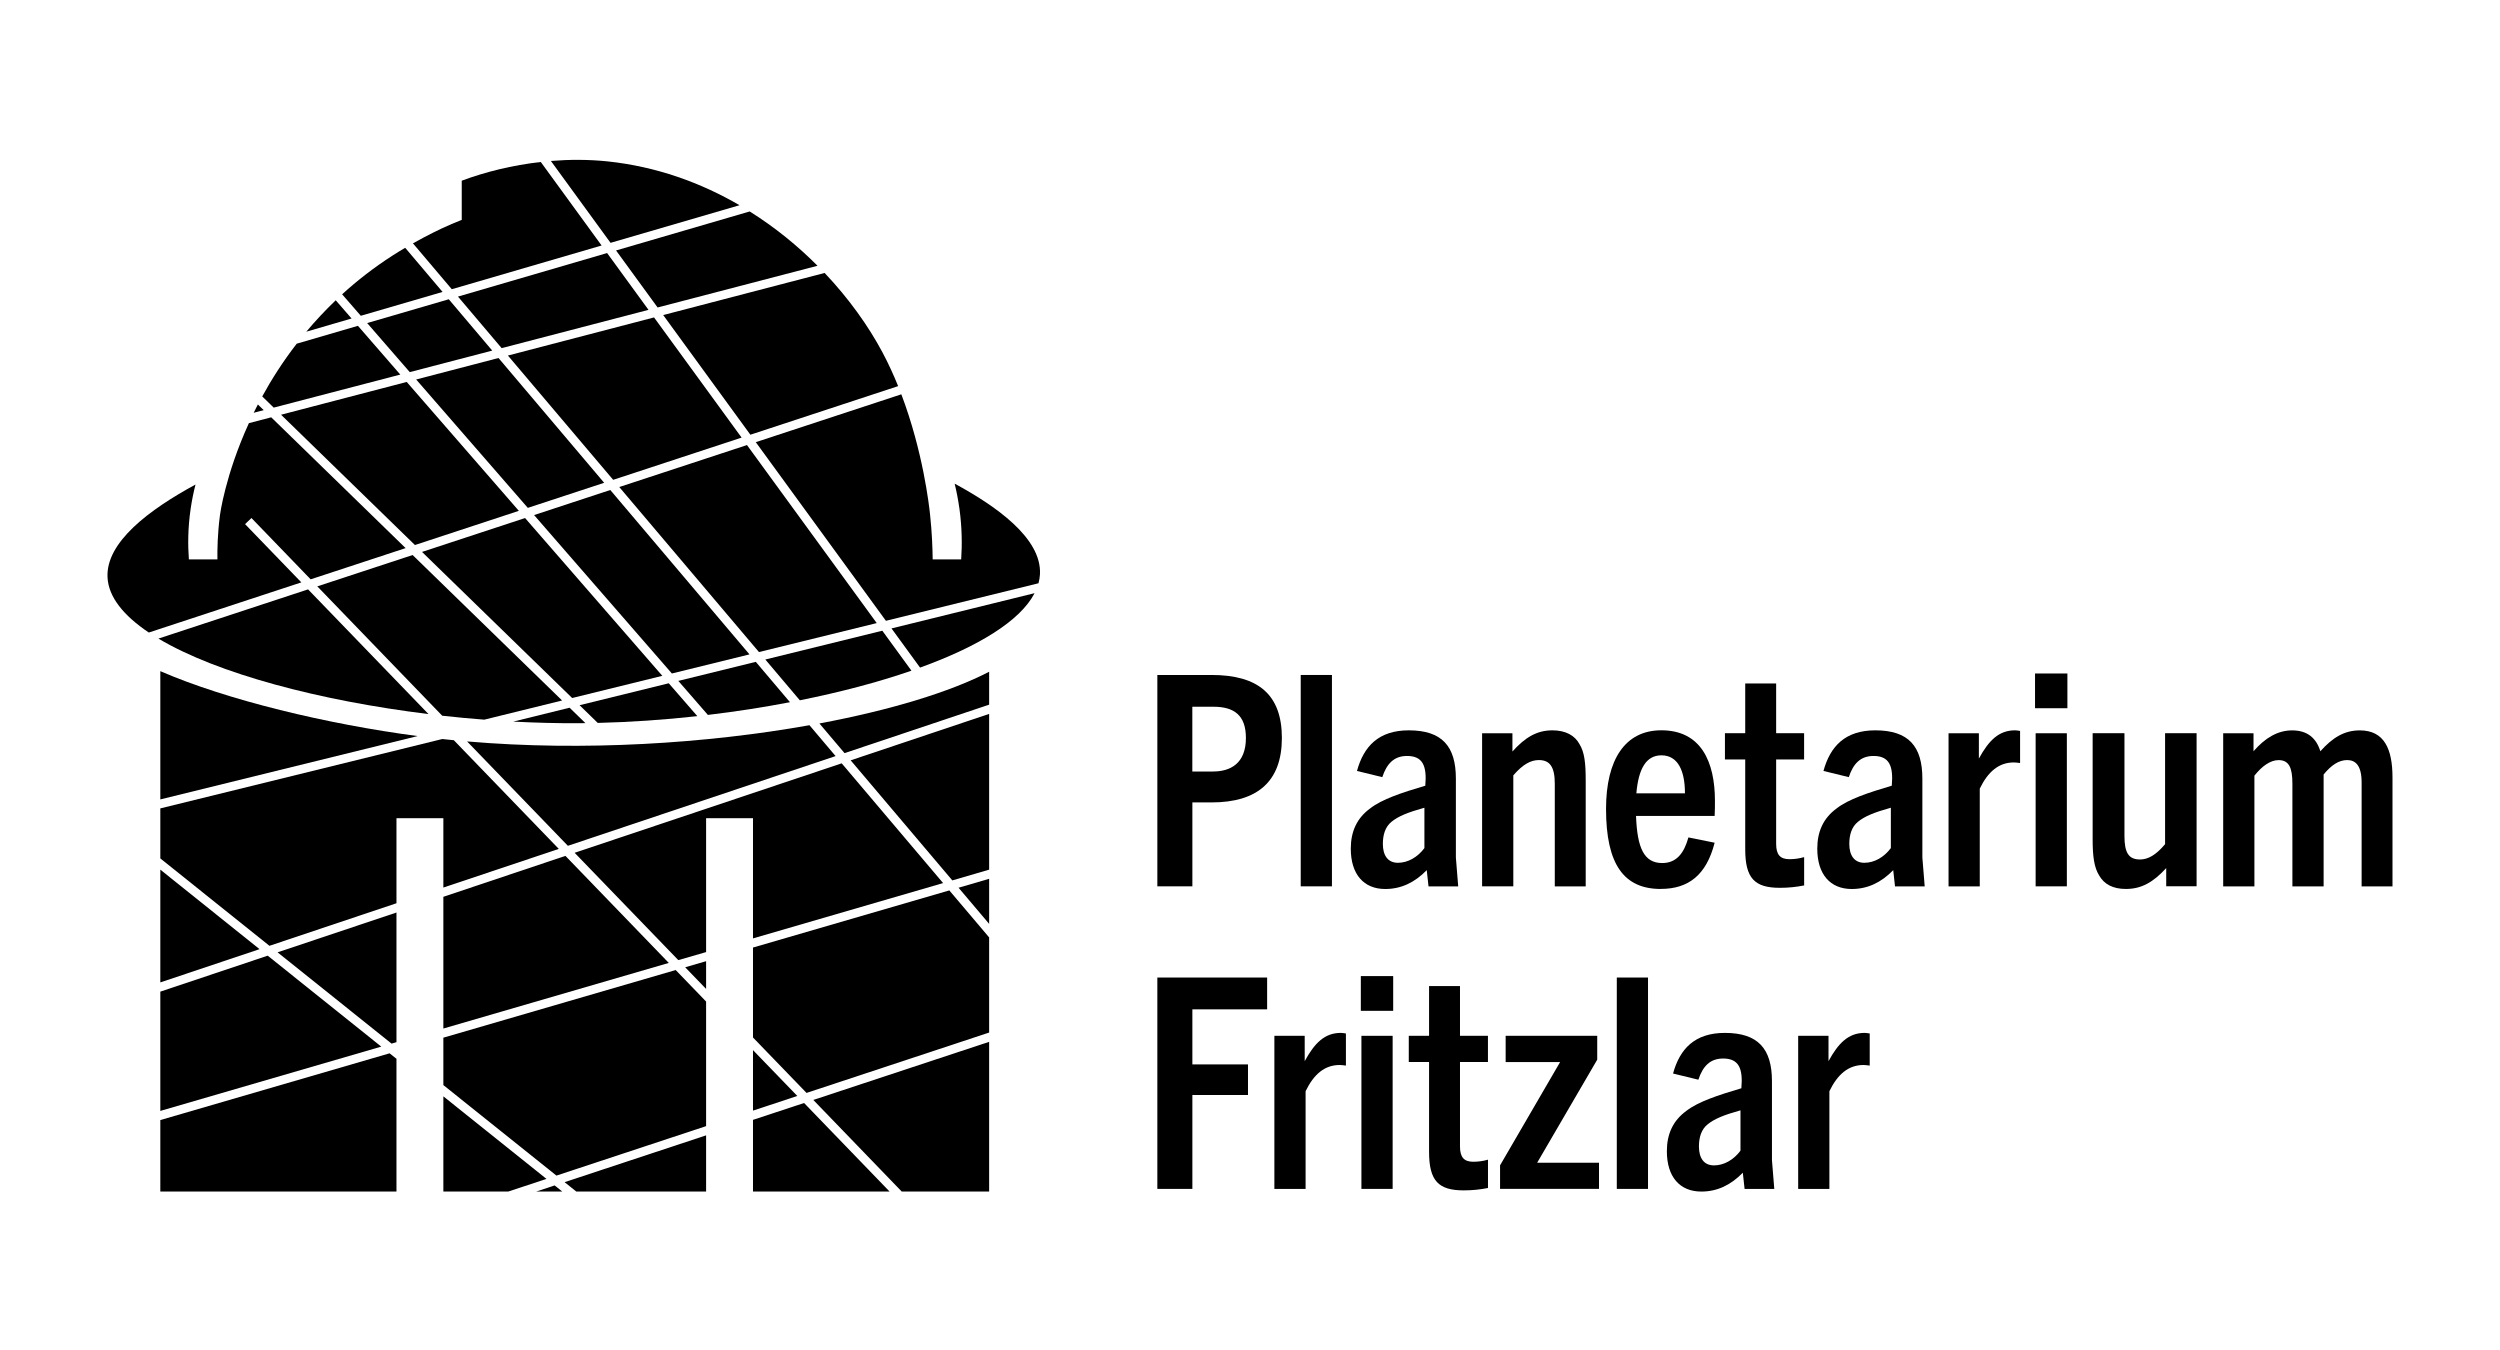 <?xml version="1.0" encoding="UTF-8"?><svg id="uuid-eee7b7a6-517b-4e77-937e-d9a7fef2dc5c" xmlns="http://www.w3.org/2000/svg" viewBox="0 0 590.21 318.77"><path d="M273.23,209.25v-49.9h12.79c10.98,0,16.61,4.59,16.61,14.87s-5.77,15.22-16.61,15.22h-4.52v19.81h-8.27ZM286.36,182.14c4.03,0,7.78-1.81,7.78-7.92,0-5.35-2.78-7.37-7.65-7.37h-5v15.29h4.87Z"/><rect x="307.08" y="159.35" width="7.37" height="49.9"/><path d="M337.25,209.25l-.42-3.82c-2.85,2.92-6.04,4.45-9.8,4.45-5.07,0-8.13-3.47-8.13-9.52,0-4.1,1.46-7.23,4.59-9.52,2.78-2.16,7.37-3.68,13-5.35.42-4.73-.63-7.02-4.31-7.02-3.06,0-4.79,1.81-5.84,5l-5.98-1.46c1.6-5.84,5.14-9.59,12.23-9.59,7.85,0,11.12,3.75,11.12,11.4v18.63l.55,6.81h-7.02ZM336.28,190.69c-3.96,1.11-6.19,2.02-7.79,3.34-1.46,1.18-2.02,3.06-2.02,5.21,0,2.71,1.18,4.45,3.55,4.45s4.66-1.32,6.26-3.47v-9.52Z"/><path d="M367.06,209.25v-24.25c0-3.96-1.18-5.56-3.75-5.56-1.95,0-3.82,1.04-6.04,3.61v26.2h-7.37v-36.14h7.16v4.31c2.99-3.34,5.77-5,9.45-5,3.06,0,5.28,1.18,6.39,3.27,1.18,1.88,1.46,4.52,1.46,8.48v25.09h-7.3Z"/><path d="M392.09,209.87c-8.69,0-12.93-5.77-12.93-18.9,0-11.68,4.52-18.56,13.06-18.56,9.38,0,12.65,7.44,12.65,16.68,0,1.04,0,2.22-.07,3.54h-18.56c.28,7.58,1.88,11.12,6.19,11.12,3.34,0,5.14-2.29,6.18-6.05l6.19,1.25c-1.95,7.64-6.19,10.91-12.72,10.91M386.32,187.29h11.47c0-5.35-1.67-8.97-5.56-8.97-3.61,0-5.42,3.2-5.91,8.97"/><path d="M425.92,209.04c-1.81.35-3.61.56-5.7.56-5.97,0-8.2-2.22-8.2-9.11v-21.2h-4.79v-6.19h4.79v-11.74h7.3v11.74h6.6v6.19h-6.6v19.94c0,2.57.97,3.61,3.13,3.61,1.11,0,2.29-.14,3.48-.49v6.67Z"/><path d="M447.38,209.25l-.42-3.82c-2.85,2.92-6.04,4.45-9.8,4.45-5.07,0-8.13-3.47-8.13-9.52,0-4.1,1.46-7.23,4.59-9.52,2.78-2.16,7.37-3.68,13-5.35.42-4.73-.63-7.02-4.31-7.02-3.06,0-4.79,1.81-5.84,5l-5.98-1.46c1.6-5.84,5.14-9.59,12.23-9.59,7.85,0,11.12,3.75,11.12,11.4v18.63l.55,6.81h-7.02ZM446.4,190.69c-3.96,1.11-6.19,2.02-7.79,3.34-1.46,1.18-2.02,3.06-2.02,5.21,0,2.71,1.18,4.45,3.55,4.45s4.66-1.32,6.26-3.47v-9.52Z"/><path d="M460.02,209.25v-36.14h7.16v5.98c2.36-4.31,4.72-6.67,8.55-6.67.35,0,.69.07,1.18.14v7.58c-.55-.07-1.11-.14-1.46-.14-3.55,0-6.11,2.16-8.06,6.19v23.07h-7.37Z"/><path d="M480.44,159h7.64v8.2h-7.64v-8.2ZM480.58,173.11h7.37v36.14h-7.37v-36.14Z"/><path d="M511.41,209.25v-4.31c-3.06,3.34-5.84,4.93-9.52,4.93-3.06,0-5.14-1.11-6.32-3.2-1.18-1.88-1.53-4.52-1.53-8.48v-25.09h7.51v24.25c0,3.96.97,5.56,3.68,5.56,1.88,0,3.75-1.04,5.91-3.61v-26.2h7.44v36.14h-7.16Z"/><path d="M557.54,209.25v-24.53c0-4.03-1.46-5.28-3.41-5.28s-3.75,1.18-5.56,3.41v26.41h-7.37v-24.25c0-3.82-.83-5.56-3.27-5.56-1.95,0-3.96,1.46-5.7,3.68v26.13h-7.37v-36.14h7.16v4.24c2.71-3.13,5.7-4.93,9.11-4.93,3.61,0,5.7,1.81,6.67,4.93,2.92-3.27,5.7-4.93,9.31-4.93,5.77,0,7.72,4.38,7.72,11.12v25.71h-7.3Z"/><polygon points="273.23 280.68 273.23 230.78 299.15 230.78 299.15 238.29 281.5 238.29 281.5 251.29 294.63 251.29 294.63 258.51 281.5 258.51 281.5 280.68 273.23 280.68"/><path d="M300.86,280.68v-36.14h7.16v5.98c2.36-4.31,4.72-6.67,8.55-6.67.35,0,.69.07,1.18.14v7.58c-.55-.07-1.11-.14-1.46-.14-3.55,0-6.11,2.16-8.06,6.19v23.07h-7.37Z"/><path d="M321.27,230.44h7.64v8.2h-7.64v-8.2ZM321.41,244.54h7.37v36.14h-7.37v-36.14Z"/><path d="M351.28,280.47c-1.81.35-3.61.56-5.7.56-5.97,0-8.2-2.22-8.2-9.11v-21.2h-4.79v-6.19h4.79v-11.74h7.3v11.74h6.6v6.19h-6.6v19.94c0,2.57.97,3.61,3.13,3.61,1.11,0,2.29-.14,3.48-.49v6.67Z"/><polygon points="354.14 280.68 354.14 275.12 368.32 250.73 355.46 250.73 355.46 244.54 377.08 244.54 377.08 250.17 362.9 274.5 377.5 274.5 377.5 280.68 354.14 280.68"/><rect x="381.7" y="230.78" width="7.37" height="49.9"/><path d="M411.87,280.68l-.42-3.82c-2.85,2.92-6.04,4.45-9.8,4.45-5.07,0-8.13-3.47-8.13-9.52,0-4.1,1.46-7.23,4.59-9.52,2.78-2.16,7.37-3.68,13-5.35.42-4.73-.63-7.02-4.31-7.02-3.06,0-4.79,1.81-5.84,5l-5.98-1.46c1.6-5.84,5.14-9.59,12.23-9.59,7.85,0,11.12,3.75,11.12,11.4v18.63l.55,6.81h-7.02ZM410.9,262.13c-3.96,1.11-6.19,2.02-7.79,3.34-1.46,1.18-2.02,3.06-2.02,5.21,0,2.71,1.18,4.45,3.55,4.45s4.66-1.32,6.26-3.47v-9.52Z"/><path d="M424.52,280.68v-36.14h7.16v5.98c2.36-4.31,4.73-6.67,8.55-6.67.35,0,.69.07,1.18.14v7.58c-.56-.07-1.11-.14-1.46-.14-3.54,0-6.11,2.16-8.06,6.19v23.07h-7.37Z"/><path d="M98.61,173.77l-60.76,14.96v-30.28c15.72,6.83,39.36,12.5,60.76,15.33Z"/><path d="M197.27,178.5l-63.2,21.18-23.8-24.64c27.5,2.37,56.67.49,80.83-3.83l6.17,7.29Z"/><polygon points="233.52 168.54 233.52 205.31 224.83 207.85 200.83 179.5 233.52 168.54"/><polygon points="129.01 278.32 119.97 281.31 104.67 281.31 104.67 258.83 129.01 278.32"/><polygon points="132.75 281.31 126.57 281.31 130.94 279.86 132.75 281.31"/><polygon points="166.7 226.92 166.7 233.47 161.76 228.36 166.7 226.92"/><polygon points="166.7 236.45 166.7 265.86 131.36 277.54 104.67 256.17 104.67 244.98 159.52 229.01 166.7 236.45"/><polygon points="166.7 268.04 166.7 281.31 136.06 281.31 133.29 279.09 166.7 268.04"/><polygon points="90.01 247.09 37.85 262.27 37.85 234.11 63.2 225.62 90.01 247.09"/><polygon points="93.6 215.43 93.6 246.04 92.44 246.38 65.53 224.83 93.6 215.43"/><polygon points="93.6 249.96 93.6 281.31 37.85 281.31 37.85 264.43 91.98 248.67 93.6 249.96"/><polygon points="61.27 224.08 37.85 231.93 37.85 205.31 61.27 224.08"/><path d="M104.67,209.53v-16.37h-11.07v20.08l-29.99,10.05-25.76-20.63v-11.81l66.57-16.38c.35.04.69.08,1.04.11.56.06,1.12.11,1.68.17l24.78,25.66-27.23,9.12Z"/><polygon points="157.89 227.33 104.67 242.82 104.67 211.72 133.49 202.06 157.89 227.33"/><polygon points="177.77 221.54 177.77 193.16 166.7 193.16 166.7 224.77 160.14 226.67 135.66 201.33 198.71 180.21 222.65 208.48 177.77 221.54"/><polygon points="188.23 258.74 177.77 262.2 177.77 247.92 188.23 258.74"/><polygon points="210.02 281.31 177.77 281.31 177.77 264.38 189.83 260.4 210.02 281.31"/><polygon points="233.52 245.96 233.52 281.31 212.89 281.31 192.01 259.68 233.52 245.96"/><polygon points="233.52 221.31 233.52 243.77 190.41 258.02 177.77 244.94 177.77 223.7 224.12 210.21 233.52 221.31"/><polygon points="233.52 207.47 233.52 218.11 226.3 209.58 233.52 207.47"/><path d="M233.52,158.59v7.77l-34.14,11.44-5.93-7c16.67-3.13,30.79-7.4,40.07-12.21Z"/><path d="M164.63,169.07c-7.85.87-15.78,1.41-23.51,1.6l-4.29-4.18,21.05-5.18,6.75,7.76Z"/><path d="M138.22,170.72c-.51.01-1.01.01-1.52.02-5.1.03-10.3-.11-15.54-.38l13.31-3.28,3.75,3.65Z"/><path d="M132.72,165.37l-18.39,4.53c-3.31-.25-6.63-.57-9.93-.93l-29.49-30.54,22.5-7.4,35.3,34.35Z"/><path d="M101.16,168.58c-25.69-3.15-49.89-9.55-63.76-17.82l35.33-11.62,28.43,29.44Z"/><polygon points="156.36 159.55 135.08 164.79 99.63 130.3 123.96 122.3 156.36 159.55"/><polygon points="176.94 154.49 158.62 159 126.09 121.6 144.08 115.68 176.94 154.49"/><path d="M62.27,96.83l-2.38.62c.32-.65.65-1.3.99-1.96l1.38,1.34Z"/><path d="M59.35,122.31l-1.49,1.43,13.28,13.75-36.01,11.84c-5.92-3.97-9.47-8.33-9.74-12.93-.5-8.4,9.95-16.13,20.77-22.01-.45,1.74-.85,3.66-1.15,5.72-.66,4.52-.67,8.57-.42,11.95h6.74c-.03-2.23.01-5.96.61-10.52,0,0,1.22-9.37,6.82-21.64h0s5.27-1.38,5.27-1.38l31.73,30.88-22.42,7.37-13.97-14.47Z"/><polygon points="122.49 120.6 97.96 128.67 66.35 97.91 96.02 90.17 122.49 120.6"/><polygon points="142.63 113.98 124.61 119.9 98.25 89.59 117.69 84.52 142.63 113.98"/><path d="M83,75.19l-10.69,3.12c2.11-2.51,4.41-4.99,6.95-7.42l3.74,4.3Z"/><path d="M94.51,88.43l-29.89,7.8-2.71-2.64c2.21-4.04,4.89-8.25,8.14-12.45l14.45-4.22,10.01,11.52Z"/><polygon points="116.21 82.77 96.74 87.85 86.68 76.27 105.95 70.65 116.21 82.77"/><path d="M104.48,68.92l-19.3,5.63-4.41-5.07c3.52-3.21,7.45-6.28,11.86-9.12,1-.65,2.03-1.27,3.03-1.86l8.82,10.42Z"/><path d="M142.03,57.96l-35.37,10.32-9.17-10.83c3.76-2.11,6.81-3.52,6.81-3.52,1.55-.72,3.12-1.4,4.71-2.02v-9.25c5.53-2.07,11.95-3.66,18.66-4.42l14.36,19.72Z"/><path d="M174.59,48.45l-30.45,8.88-14.08-19.33c4.39-.36,8.87-.36,13.28.09,11.6,1.21,22.1,5.03,31.25,10.36Z"/><polygon points="153.1 73.15 118.43 82.19 108.12 70.02 143.33 59.74 153.1 73.15"/><path d="M193.02,62.74l-37.77,9.85-9.81-13.46,31.55-9.21c5.99,3.75,11.35,8.14,16.02,12.83Z"/><polygon points="175.08 103.31 144.76 113.28 119.91 83.94 154.41 74.94 175.08 103.31"/><path d="M212.03,91.16l-34.88,11.47-20.58-28.25,38.11-9.94c5.75,6.07,10.35,12.55,13.65,18.74,1.39,2.61,2.62,5.3,3.7,7.97Z"/><polygon points="206.98 147.1 179.18 153.94 146.2 114.98 176.35 105.07 206.98 147.1"/><path d="M186.5,165.78c-6.29,1.21-12.8,2.22-19.38,3l-6.98-8.03,18.29-4.5,8.07,9.53Z"/><path d="M215.17,158.34c-7.86,2.72-16.83,5.08-26.34,6.99l-8.15-9.63,27.62-6.8,6.87,9.43Z"/><path d="M244.24,140.05c-3.42,6.61-13.44,12.64-27.03,17.56l-6.74-9.25,33.77-8.32Z"/><path d="M245.52,135.57c-.04.71-.16,1.43-.35,2.13l-36.02,8.86-30.72-42.17,34.36-11.3c5.12,13.5,6.57,26.3,6.79,28.45.46,4.32.58,7.96.61,10.52h6.73c.23-3.41.21-7.46-.41-11.95-.3-2.13-.69-4.12-1.13-5.93,9.5,5.14,20.59,12.78,20.14,21.39Z"/></svg>